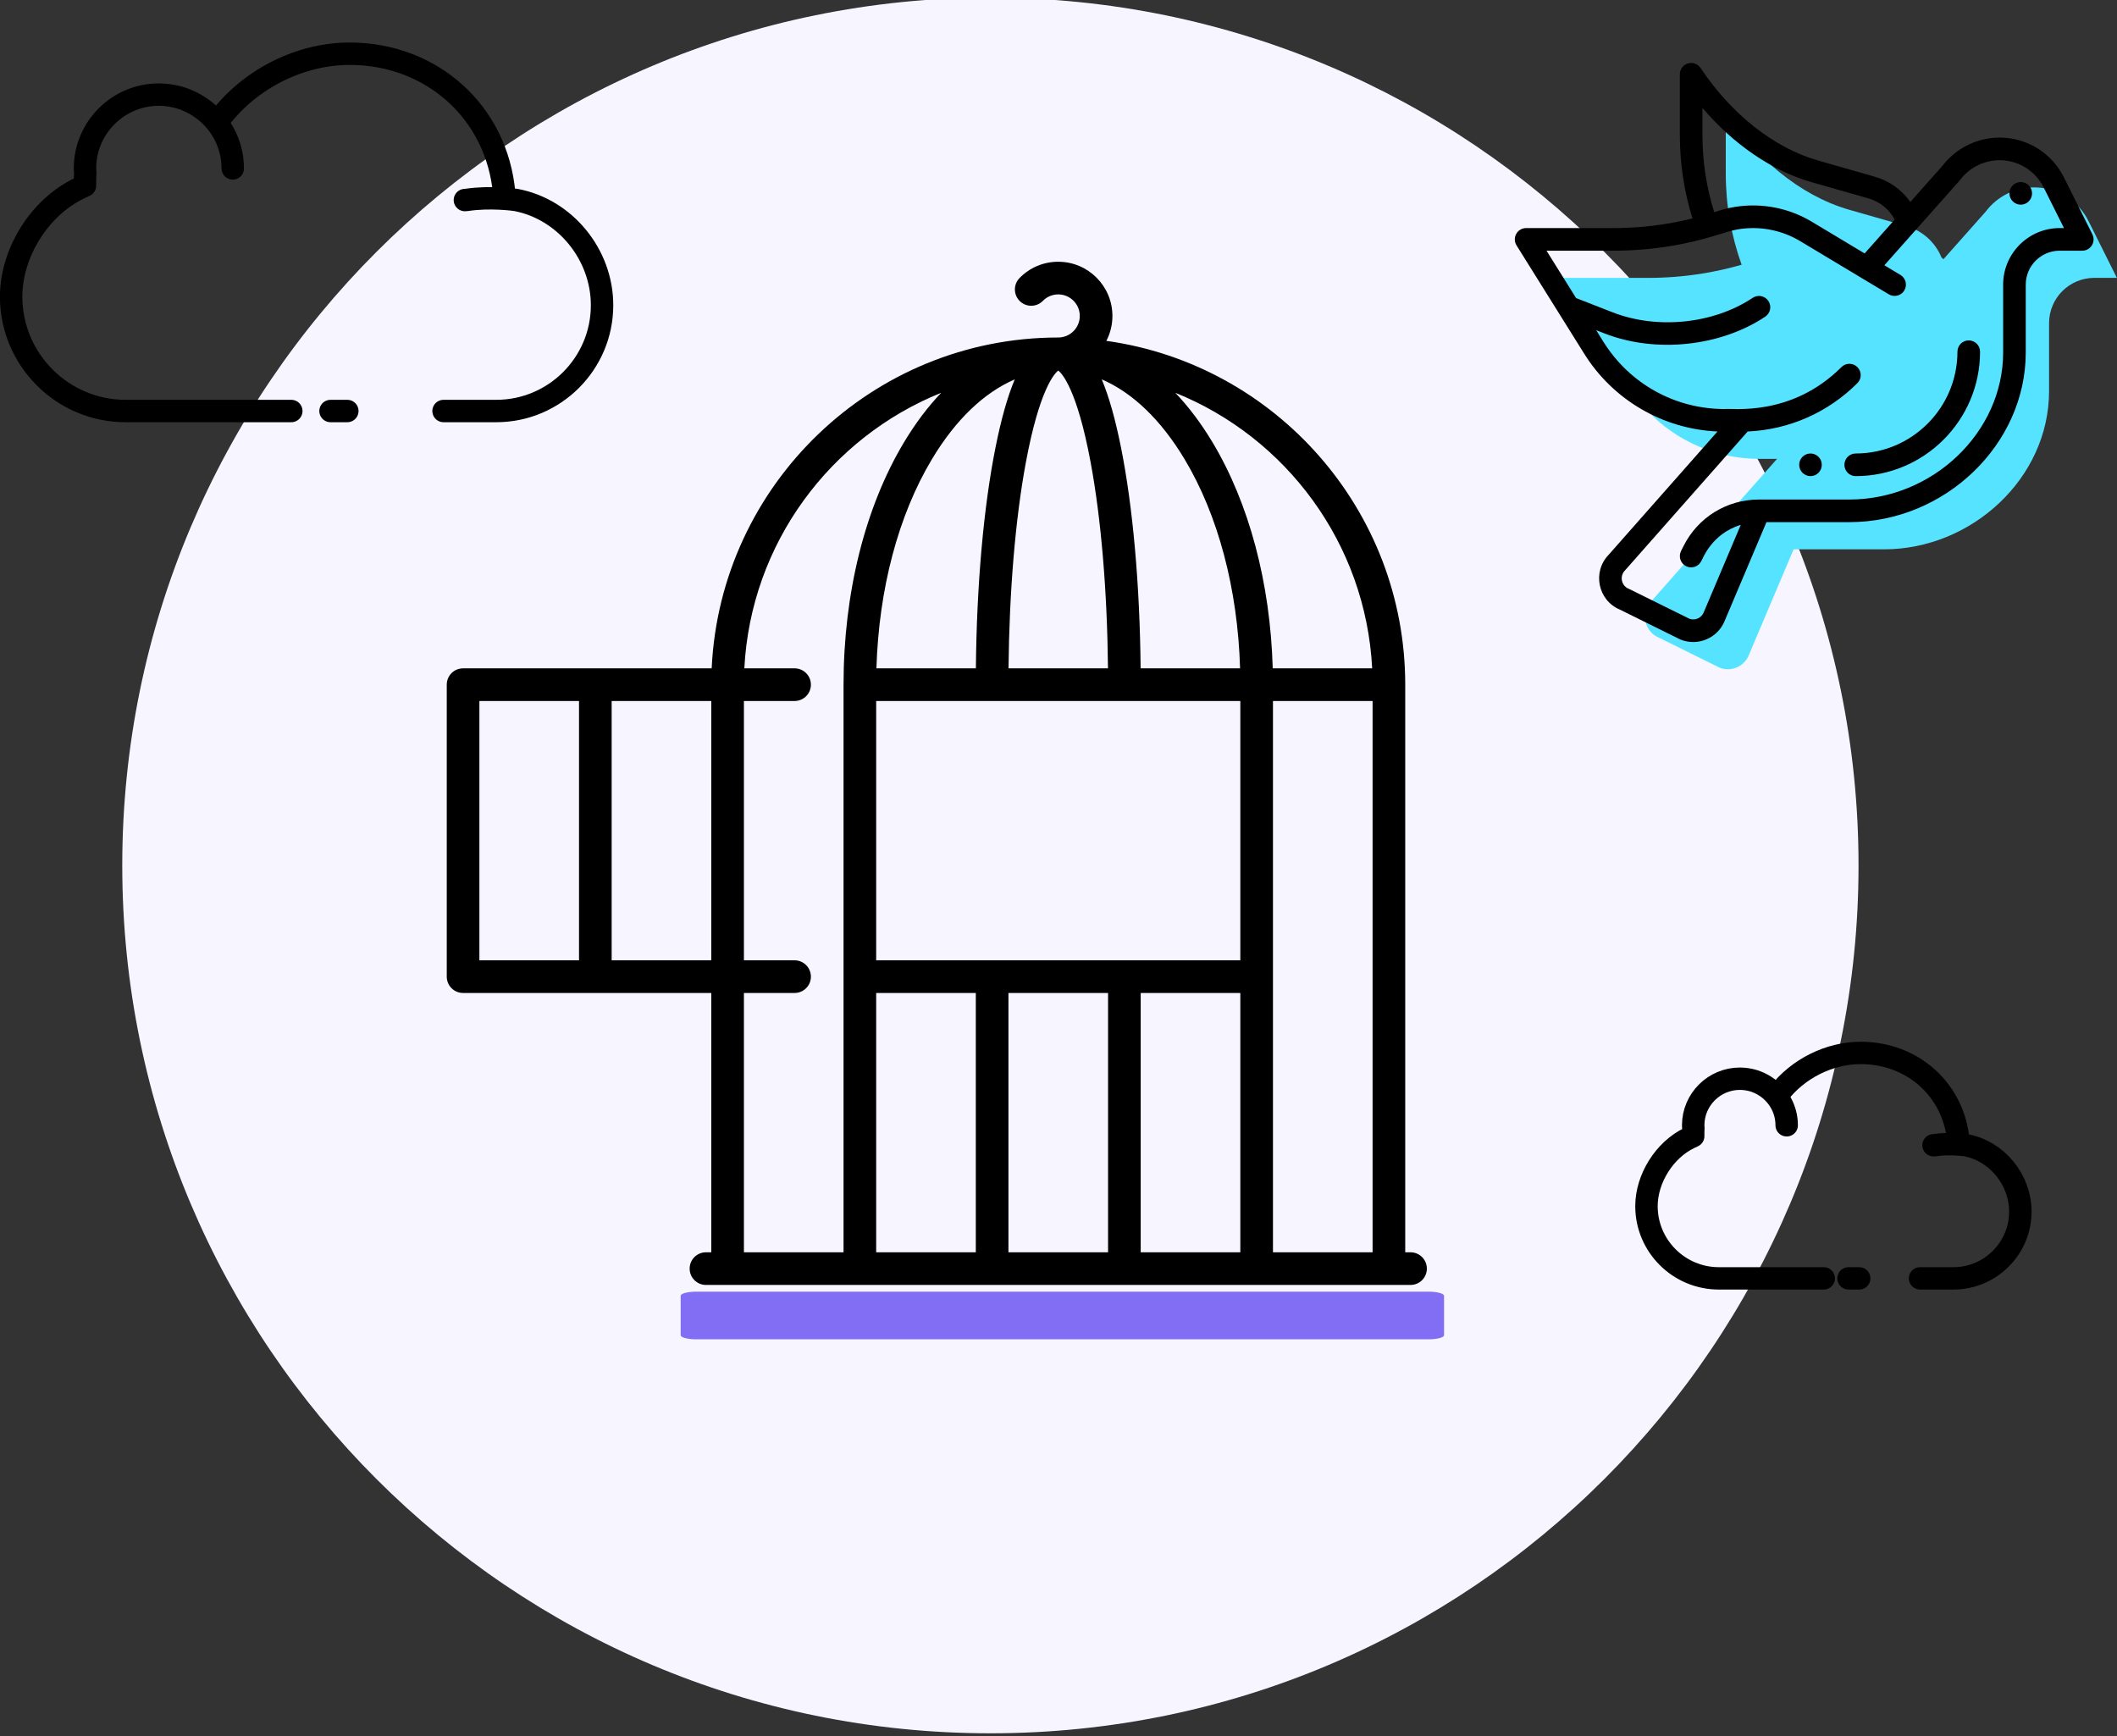 <?xml version="1.0" encoding="UTF-8" standalone="no"?>
<!DOCTYPE svg PUBLIC "-//W3C//DTD SVG 1.1//EN" "http://www.w3.org/Graphics/SVG/1.1/DTD/svg11.dtd">
<svg width="100%" height="100%" viewBox="0 0 378 310" version="1.1" xmlns="http://www.w3.org/2000/svg" xmlns:xlink="http://www.w3.org/1999/xlink" xml:space="preserve" xmlns:serif="http://www.serif.com/" style="fill-rule:evenodd;clip-rule:evenodd;stroke-linecap:round;stroke-linejoin:bevel;stroke-miterlimit:2;">
    <rect x="0" y="0" width="378" height="310" fill="#333333" stroke="none"/>
    <g transform="matrix(1,0,0,1,-1245.73,-5699.87)">
        <g transform="matrix(1.5,0,0,2.748,0,160.87)">
            <g transform="matrix(1,0,0,1.025,-163.51,121.54)">
                <g transform="matrix(0,-0.675,-1.268,0,1111.89,1847.76)">
                    <path d="M-81.498,-81.498C-126.507,-81.498 -162.996,-45.011 -162.996,0.001C-162.996,45.01 -126.507,81.498 -81.498,81.498C-36.488,81.498 0.001,45.01 0.001,0.001C0.001,-45.011 -36.488,-81.498 -81.498,-81.498" style="fill:rgb(247,245,255);fill-rule:nonzero;"/>
                </g>
                <g transform="matrix(0.667,0,0,0.355,1017.74,1829.55)">
                    <g transform="matrix(1,0,0,1,-1422.38,-5415.46)">
                        <path d="M1426.06,5488.31C1431.46,5481.25 1440.35,5476.77 1449.19,5476.77C1463.78,5476.77 1475.5,5487.16 1476.77,5501.77" style="fill:none;stroke:black;stroke-width:4px;"/>
                    </g>
                    <g transform="matrix(1,0,0,1,-1422.38,-5419.46)">
                        <path d="M1469.75,5506.9C1469.84,5506.9 1469.94,5506.89 1470.03,5506.88C1474.23,5506.24 1478.6,5506.84 1478.85,5506.88C1487.63,5508.54 1494.23,5516.62 1494.23,5525.68C1494.23,5536.09 1485.76,5544.57 1475.35,5544.57L1465.94,5544.57" style="fill:none;stroke:black;stroke-width:4px;stroke-linejoin:round;"/>
                    </g>
                    <g transform="matrix(1,0,0,1,-1422.38,-5419.46)">
                        <path d="M1448.77,5544.57L1445.77,5544.57" style="fill:none;stroke:black;stroke-width:4px;"/>
                    </g>
                    <g transform="matrix(1,0,0,1,-1422.38,-5419.46)">
                        <path d="M1438.77,5544.57L1409.19,5544.57C1397.93,5544.57 1388.77,5535.4 1388.77,5524.14C1388.77,5516.32 1393.86,5508.2 1400.88,5504.83L1401.95,5504.32L1401.95,5503.13C1401.95,5502.89 1401.96,5502.65 1401.98,5502.41L1402,5502.11L1401.97,5501.71C1401.96,5501.56 1401.95,5501.4 1401.95,5501.25C1401.95,5493.98 1407.87,5488.07 1415.13,5488.07C1415.71,5488.07 1416.29,5488.12 1416.86,5488.19C1417.01,5488.21 1417.16,5488.24 1417.3,5488.26C1417.8,5488.34 1418.3,5488.45 1418.79,5488.59C1418.85,5488.61 1418.92,5488.63 1418.99,5488.65C1419.52,5488.81 1420.05,5489.02 1420.56,5489.25C1420.69,5489.31 1420.82,5489.38 1420.95,5489.44C1421.4,5489.66 1421.85,5489.91 1422.28,5490.19C1425.91,5492.54 1428.32,5496.61 1428.32,5501.25" style="fill:none;stroke:black;stroke-width:4px;stroke-linejoin:round;stroke-miterlimit:30;"/>
                    </g>
                </g>
                <g transform="matrix(0.259,0,0,0.138,1082.55,1883.01)">
                    <path d="M0,201.766L23.287,201.766C27.43,201.766 30.787,198.409 30.787,194.266C30.787,190.124 27.43,186.766 23.287,186.766L0,186.766L0,67.649L23.288,67.649C27.431,67.649 30.788,64.291 30.788,60.149C30.788,56.007 27.431,52.649 23.288,52.649L0.193,52.649C3.144,-4.772 39.782,-53.434 90.677,-73.926C84.525,-67.483 78.786,-59.874 73.562,-51.168C55.651,-21.316 45.787,18.217 45.787,60.149L45.787,320.883L0,320.883L0,201.766ZM-60.787,67.649L-15,67.649L-15,186.766L-60.787,186.766L-60.787,67.649ZM-121.576,67.649L-75.788,67.649L-75.788,186.766L-121.576,186.766L-121.576,67.649ZM288.744,52.649L243.042,52.649C241.938,13.521 232.214,-23.102 215.375,-51.168C210.151,-59.875 204.412,-67.483 198.26,-73.926C249.155,-53.433 285.793,-4.772 288.744,52.649M243.15,67.649L288.937,67.649L288.937,320.883L243.15,320.883L243.15,67.649ZM182.362,201.766L228.15,201.766L228.15,320.883L182.362,320.883L182.362,201.766ZM121.575,201.766L167.362,201.766L167.362,320.883L121.575,320.883L121.575,201.766ZM60.787,201.766L106.575,201.766L106.575,320.883L60.787,320.883L60.787,201.766ZM124.482,-80.09C121.157,-72.195 118.228,-61.803 115.623,-48.779C110.145,-21.389 106.978,14.387 106.612,52.65L60.901,52.65C61.985,16.229 70.949,-17.658 86.425,-43.449C97.262,-61.513 110.356,-74.012 124.482,-80.09M182.325,52.649C181.958,14.386 178.792,-21.39 173.314,-48.78C170.709,-61.804 167.78,-72.196 164.455,-80.091C178.581,-74.013 191.674,-61.514 202.512,-43.451C217.988,-17.659 226.952,16.227 228.036,52.648L182.325,52.648L182.325,52.649ZM144.468,-84.148C146.048,-82.94 153.06,-75.823 159.364,-41.904C164.181,-15.983 166.976,17.35 167.323,52.649L121.613,52.649C121.961,17.35 124.755,-15.983 129.572,-41.904C135.876,-75.824 142.889,-82.94 144.468,-84.148M228.15,186.766L60.787,186.766L60.787,67.649L228.15,67.649L228.15,186.766ZM306.38,320.883L303.938,320.883L303.938,60.149C303.938,-20.282 244.08,-86.985 166.574,-97.78C168.355,-101.208 169.368,-105.096 169.368,-109.218C169.367,-122.948 158.198,-134.117 144.468,-134.117C137.724,-134.117 131.409,-131.465 126.689,-126.649C123.789,-123.691 123.836,-118.942 126.794,-116.043C129.751,-113.144 134.501,-113.189 137.399,-116.148C139.276,-118.063 141.787,-119.117 144.467,-119.117C149.925,-119.117 154.365,-114.677 154.365,-109.218C154.365,-103.76 149.925,-99.32 144.467,-99.32C59.05,-99.32 -10.89,-31.814 -14.82,52.649L-129.076,52.649C-133.219,52.649 -136.576,56.007 -136.576,60.149L-136.576,194.266C-136.576,198.409 -133.219,201.766 -129.076,201.766L-15.001,201.766L-15.001,320.883L-17.443,320.883C-21.586,320.883 -24.943,324.242 -24.943,328.383C-24.943,332.525 -21.586,335.883 -17.443,335.883L306.379,335.883C310.522,335.883 313.878,332.525 313.878,328.383C313.878,324.242 310.522,320.883 306.38,320.883" style="fill-rule:nonzero;"/>
                </g>
                <g transform="matrix(0.683,0,0,0.096,7.199,1383.33)">
                    <rect x="1566.16" y="5695" width="127.584" height="26" style="fill:rgb(129,110,245);stroke:rgb(129,110,245);stroke-width:5.46px;stroke-linejoin:round;stroke-miterlimit:1;"/>
                </g>
                <g transform="matrix(0.259,0,0,0.138,1044.62,1854.34)">
                    <g transform="matrix(1,0,0,1,764.393,212.488)">
                        <path d="M0,-157.589C-4.723,-167.039 -14.375,-173.004 -24.937,-173.004C-33.712,-173.004 -41.973,-168.873 -47.241,-161.849L-66.641,-140.018L-67.539,-140.818C-67.772,-141.385 -68.027,-141.946 -68.303,-142.497C-71.399,-148.694 -76.958,-153.308 -83.624,-155.21L-109.876,-162.712C-133.13,-169.357 -153.267,-187.171 -166.682,-207.293L-166.682,-179.295C-166.682,-164.966 -164.192,-150.825 -159.397,-137.478C-165.315,-135.779 -171.326,-134.428 -177.399,-133.446C-185.603,-132.116 -193.915,-131.441 -202.254,-131.441L-242.533,-131.441L-223.051,-100.269L-211.424,-81.665C-198.456,-60.92 -175.716,-48.316 -151.257,-48.316L-144.118,-48.316C-143.78,-48.316 -143.448,-48.316 -143.11,-48.321L-200.736,16.911C-206.015,22.19 -204.176,31.137 -197.251,33.905L-169.575,47.574C-164.245,49.704 -158.197,47.117 -156.067,41.787L-135.51,-6.753L-93.947,-6.753C-53.776,-6.753 -18.095,-39.318 -18.095,-79.488L-18.095,-110.66C-18.095,-122.136 -8.79,-131.441 2.687,-131.441L13.077,-131.441L0,-157.589Z" style="fill:rgb(86,227,255);fill-rule:nonzero;"/>
                    </g>
                    <g transform="matrix(1,0,0,1,-12.889,-18.044)">
                        <g transform="matrix(1,0,0,1,746.168,55.07)">
                            <path d="M0,10.391C2.867,10.391 5.195,8.063 5.195,5.196C5.195,2.328 2.867,0 0,0C-2.868,0 -5.196,2.328 -5.196,5.196C-5.196,8.063 -2.868,10.391 0,10.391" style="fill-rule:nonzero;"/>
                        </g>
                        <g transform="matrix(-1,0,0,1,649.535,190.149)">
                            <path d="M0,-10.391C2.867,-10.391 5.195,-8.063 5.195,-5.196C5.195,-2.328 2.867,0 0,0C-2.868,0 -5.195,-2.328 -5.195,-5.196C-5.195,-8.063 -2.868,-10.391 0,-10.391" style="fill-rule:nonzero;"/>
                        </g>
                        <g transform="matrix(1,0,0,1,665.121,133.001)">
                            <path d="M0,51.952C0,54.822 2.326,57.148 5.195,57.148C36.707,57.148 62.344,31.511 62.344,-0.001C62.344,-2.87 60.019,-5.196 57.148,-5.196C54.279,-5.196 51.953,-2.87 51.953,-0.001C51.953,25.781 30.978,46.757 5.195,46.757C2.326,46.757 0,49.083 0,51.952" style="fill-rule:nonzero;"/>
                        </g>
                        <g transform="matrix(1,0,0,1,559.113,181.746)">
                            <path d="M0,-95.142C8.563,-95.142 17.205,-95.839 25.685,-97.214C43.153,-100.038 50.492,-103.886 57.283,-104.986C67.153,-106.583 77.233,-104.609 85.7,-99.529L126.415,-75.101C128.875,-73.624 132.066,-74.422 133.543,-76.882C135.02,-79.342 134.223,-82.534 131.763,-84.011L124.372,-88.444C160.873,-129.527 158.923,-127.299 159.17,-127.628C163.432,-133.311 170.216,-136.705 177.316,-136.705C185.966,-136.705 193.741,-131.899 197.607,-124.162L206.924,-105.533L204.94,-105.533C190.616,-105.533 178.963,-93.879 178.963,-79.556L178.963,-48.384C178.963,-11.774 146.606,19.155 108.307,19.155L66.744,19.155C51.942,19.155 38.638,27.379 32.022,40.616L30.926,42.808C29.643,45.375 30.684,48.495 33.25,49.778C35.816,51.062 38.938,50.021 40.22,47.455C40.824,46.65 44.764,34.945 58.375,30.791L41.403,70.864C41.39,70.897 41.376,70.929 41.362,70.962C40.332,73.542 37.426,74.88 34.767,73.914C5.521,59.476 7.284,60.324 6.933,60.185C3.461,58.796 2.548,54.332 5.191,51.688C5.371,51.508 16.223,39.212 61.552,-12.096C80.609,-12.943 98.44,-20.779 111.981,-34.32C114.01,-36.349 114.01,-39.639 111.981,-41.668C109.952,-43.697 106.663,-43.697 104.634,-41.668C81.508,-18.54 54.055,-22.93 50.997,-22.408C28.179,-22.408 7.333,-33.961 -4.764,-53.314L-8.086,-58.63L-4.335,-57.166C19.451,-47.885 49.152,-51.192 69.626,-64.842C72.014,-66.434 72.658,-69.66 71.067,-72.047C69.476,-74.434 66.25,-75.08 63.862,-73.488C45.879,-61.497 19.99,-58.829 -0.559,-66.846L-17.305,-73.379L-30.905,-95.142L0,-95.142ZM40.768,-160.706C55.085,-143.935 72.799,-131.799 90.95,-126.612L117.205,-119.109C122.325,-117.648 126.641,-114.129 129.115,-109.423L115.306,-93.884L91.046,-108.439C80.537,-114.744 68.031,-117.252 55.621,-115.243C51.722,-114.611 49.232,-113.817 46.17,-112.826C42.585,-124.277 40.768,-136.15 40.768,-148.191L40.768,-160.706ZM-44.823,-102.855C-45.738,-101.204 -45.686,-99.185 -44.685,-97.584L-13.574,-47.807C-0.282,-26.542 22.61,-13.198 47.689,-12.099L-2.28,44.467C-9.979,52.339 -7.303,65.515 2.867,69.749L30.378,83.336C30.5,83.397 30.625,83.452 30.751,83.502C38.707,86.682 47.777,82.821 50.988,74.874L70.187,29.546L108.307,29.546C152.239,29.546 189.354,-6.142 189.354,-48.384L189.354,-79.556C189.354,-88.15 196.346,-95.142 204.94,-95.142L215.331,-95.142C217.131,-95.142 218.804,-96.074 219.75,-97.606C220.697,-99.138 220.782,-101.051 219.978,-102.661L206.901,-128.808C201.265,-140.088 189.929,-147.095 177.316,-147.095C167.037,-147.095 157.215,-142.22 150.992,-134.042L136.316,-117.527C132.405,-123.09 126.667,-127.216 120.058,-129.101L93.806,-136.603C73.709,-142.346 54.06,-157.825 39.896,-179.071C38.625,-180.975 36.259,-181.824 34.067,-181.162C31.876,-180.498 30.377,-178.478 30.377,-176.189L30.377,-148.191C30.377,-135.18 32.326,-122.348 36.176,-109.967C32.141,-108.965 28.072,-108.125 24.023,-107.471C16.09,-106.184 8.008,-105.533 0,-105.533L-40.279,-105.533C-42.168,-105.533 -43.907,-104.508 -44.823,-102.855" style="fill-rule:nonzero;"/>
                        </g>
                    </g>
                </g>
                <g transform="matrix(0.422,0,0,0.224,1204.17,1900.92)">
                    <g>
                        <g transform="matrix(1,0,0,1,-1422.38,-5415.46)">
                            <path d="M1426.06,5488.31C1431.46,5481.25 1440.35,5476.77 1449.19,5476.77C1463.78,5476.77 1475.5,5487.16 1476.77,5501.77" style="fill:none;stroke:black;stroke-width:6.33px;"/>
                        </g>
                        <g transform="matrix(1,0,0,1,-1422.38,-5419.46)">
                            <path d="M1469.75,5506.9C1469.84,5506.9 1469.94,5506.89 1470.03,5506.88C1474.23,5506.24 1478.6,5506.84 1478.85,5506.88C1487.63,5508.54 1494.23,5516.62 1494.23,5525.68C1494.23,5536.09 1485.76,5544.57 1475.35,5544.57L1465.94,5544.57" style="fill:none;stroke:black;stroke-width:6.33px;stroke-linejoin:round;"/>
                        </g>
                        <g transform="matrix(1,0,0,1,-1422.38,-5419.46)">
                            <path d="M1448.77,5544.57L1445.77,5544.57" style="fill:none;stroke:black;stroke-width:6.33px;"/>
                        </g>
                        <g transform="matrix(1,0,0,1,-1422.38,-5419.46)">
                            <path d="M1438.77,5544.57L1409.19,5544.57C1397.93,5544.57 1388.77,5535.4 1388.77,5524.14C1388.77,5516.32 1393.86,5508.2 1400.88,5504.83L1401.95,5504.32L1401.95,5503.13C1401.95,5502.89 1401.96,5502.65 1401.98,5502.41L1402,5502.11L1401.97,5501.71C1401.96,5501.56 1401.95,5501.4 1401.95,5501.25C1401.95,5493.98 1407.87,5488.07 1415.13,5488.07C1415.71,5488.07 1416.29,5488.12 1416.86,5488.19C1417.01,5488.21 1417.16,5488.24 1417.3,5488.26C1417.8,5488.34 1418.3,5488.45 1418.79,5488.59C1418.85,5488.61 1418.92,5488.63 1418.99,5488.65C1419.52,5488.81 1420.05,5489.02 1420.56,5489.25C1420.69,5489.31 1420.82,5489.38 1420.95,5489.44C1421.4,5489.66 1421.85,5489.91 1422.28,5490.19C1425.91,5492.54 1428.32,5496.61 1428.32,5501.25" style="fill:none;stroke:black;stroke-width:6.33px;stroke-linejoin:round;stroke-miterlimit:30;"/>
                        </g>
                    </g>
                </g>
            </g>
        </g>
    </g>
</svg>

